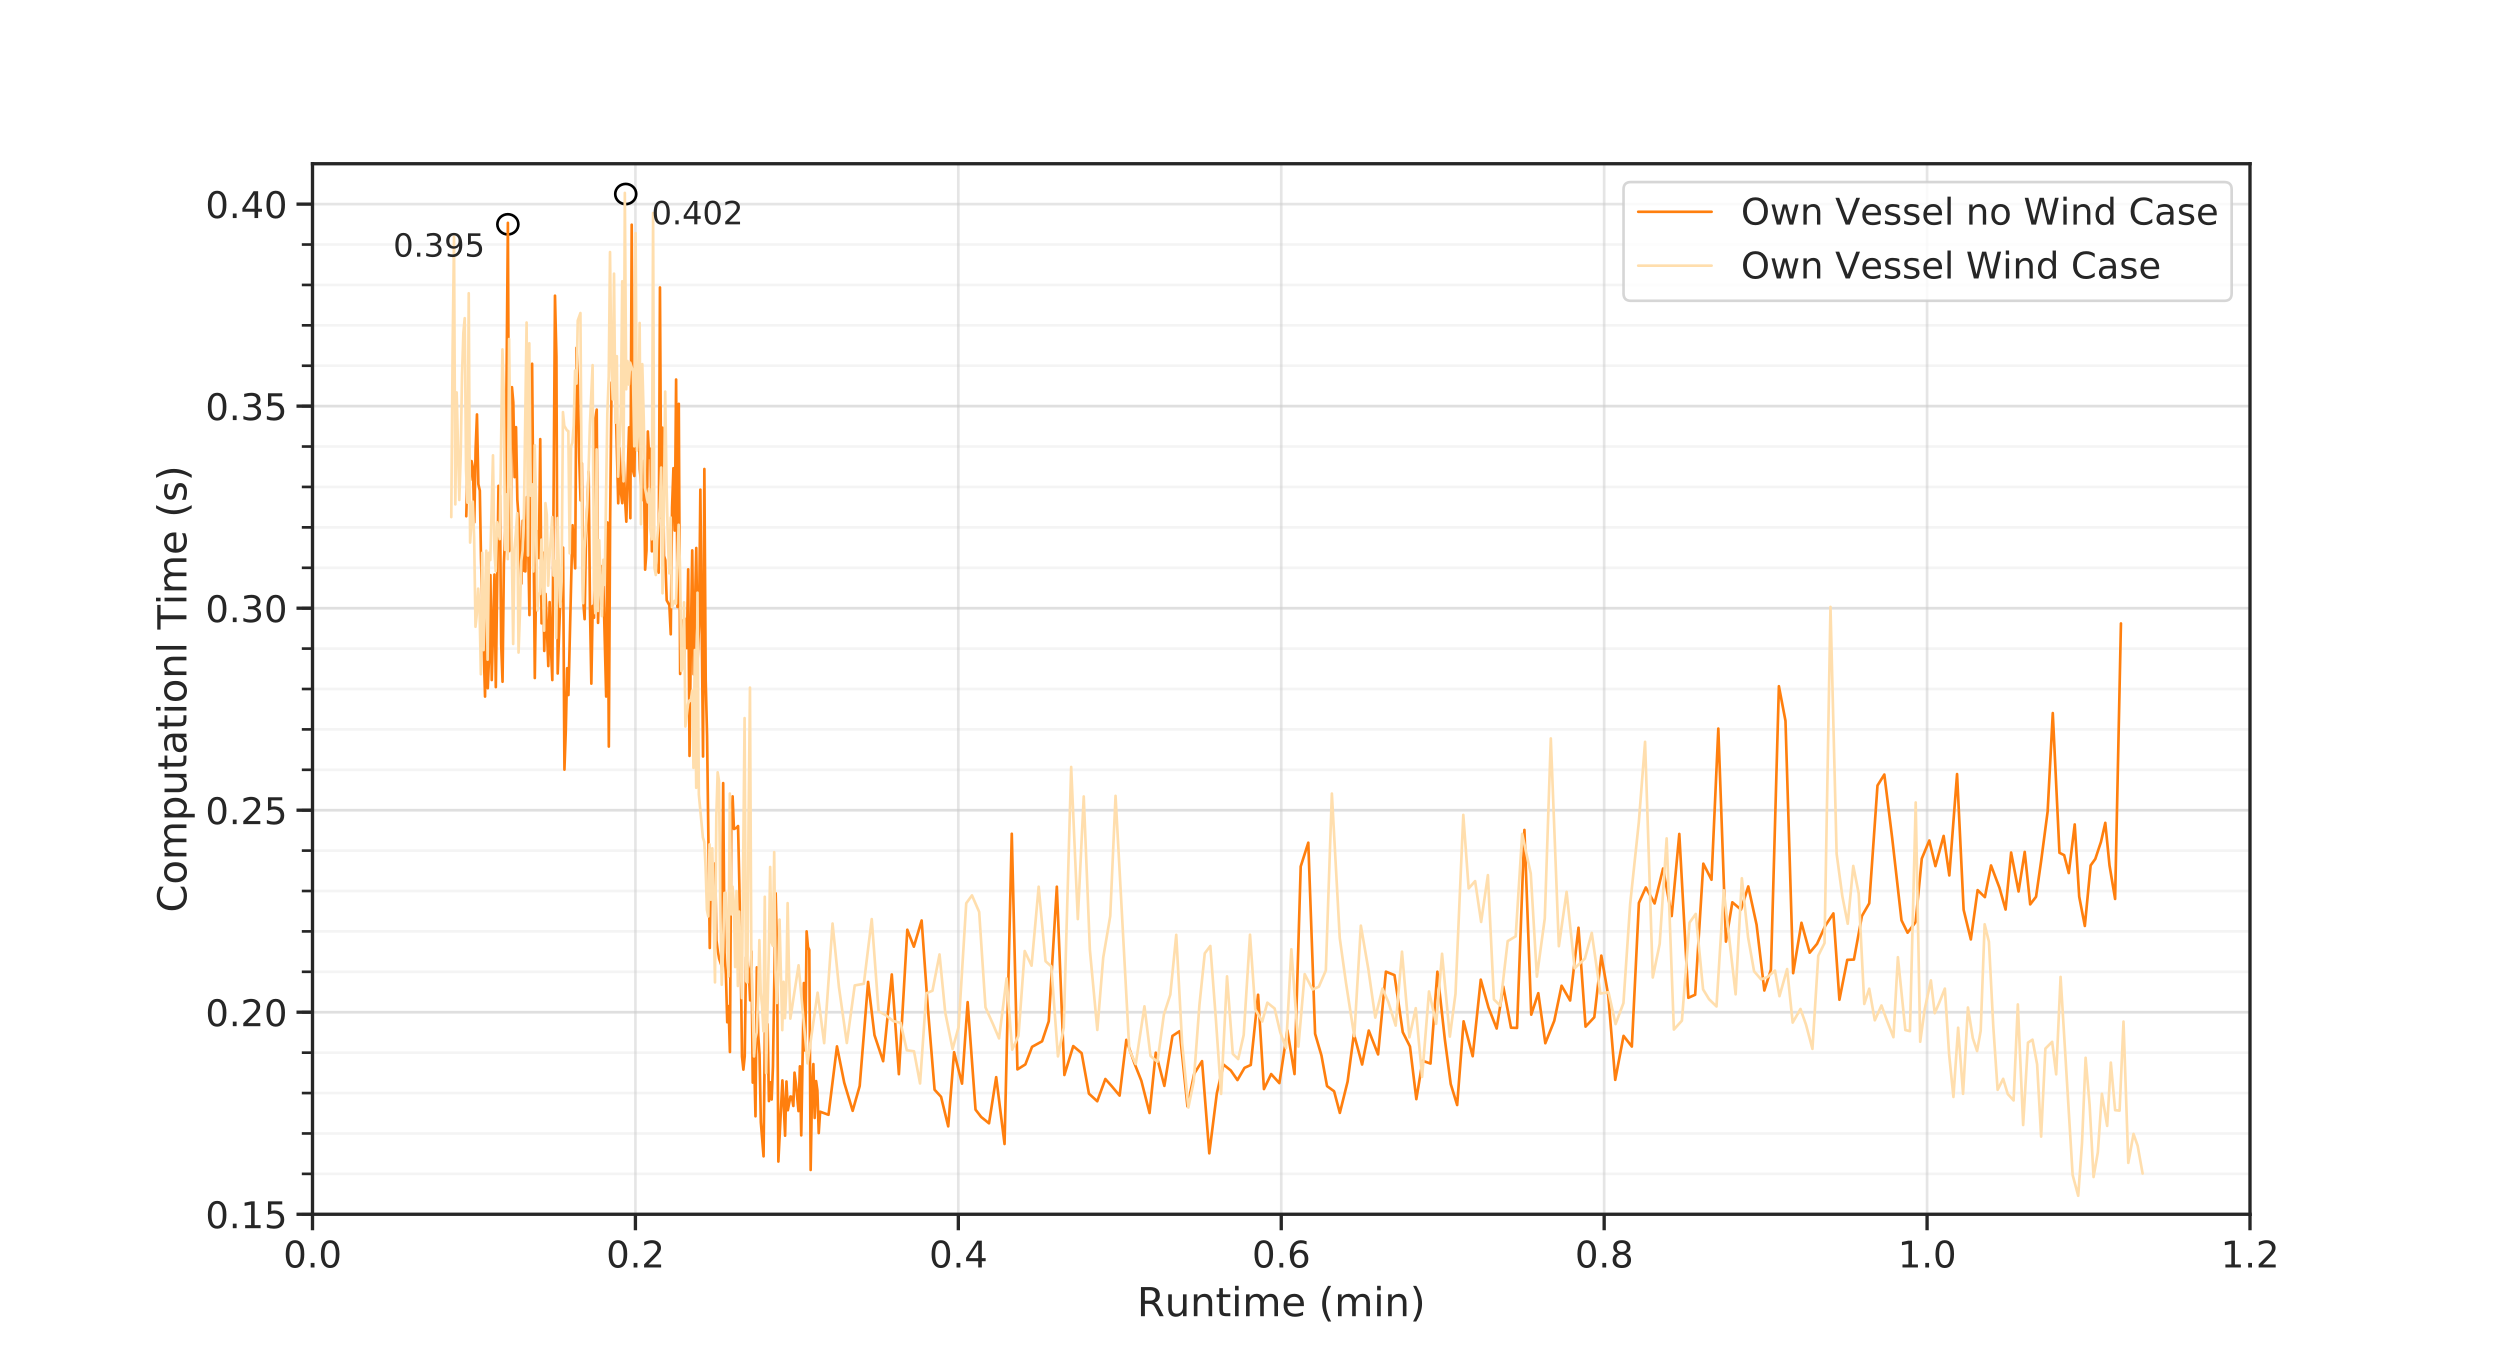 <?xml version="1.0" encoding="utf-8" standalone="no"?>
<!DOCTYPE svg PUBLIC "-//W3C//DTD SVG 1.1//EN"
  "http://www.w3.org/Graphics/SVG/1.1/DTD/svg11.dtd">
<!-- Created with matplotlib (http://matplotlib.org/) -->
<svg height="511.2pt" version="1.1" viewBox="0 0 936.72 511.2" width="936.72pt" xmlns="http://www.w3.org/2000/svg" xmlns:xlink="http://www.w3.org/1999/xlink">
 <defs>
  <style type="text/css">
*{stroke-linecap:butt;stroke-linejoin:round;}
  </style>
 </defs>
 <g id="figure_1">
  <g id="patch_1">
   <path d="M 0 511.2 
L 936.72 511.2 
L 936.72 0 
L 0 0 
z
" style="fill:#ffffff;"/>
  </g>
  <g id="axes_1">
   <g id="patch_2">
    <path d="M 117.09 454.968 
L 843.048 454.968 
L 843.048 61.344 
L 117.09 61.344 
z
" style="fill:#ffffff;"/>
   </g>
   <g id="matplotlib.axis_1">
    <g id="xtick_1">
     <g id="line2d_1">
      <path clip-path="url(#pc35fcf5877)" d="M 117.09 454.968 
L 117.09 61.344 
" style="fill:none;stroke:#cccccc;stroke-linecap:round;stroke-opacity:0.5;"/>
     </g>
     <g id="line2d_2">
      <defs>
       <path d="M 0 0 
L 0 6 
" id="md49d395688" style="stroke:#262626;stroke-width:1.25;"/>
      </defs>
      <g>
       <use style="fill:#262626;stroke:#262626;stroke-width:1.25;" x="117.09" xlink:href="#md49d395688" y="454.968"/>
      </g>
     </g>
     <g id="text_1">
      <!-- 0.0 -->
      <defs>
       <path d="M 31.781 66.406 
Q 24.172 66.406 20.328 58.906 
Q 16.5 51.422 16.5 36.375 
Q 16.5 21.391 20.328 13.891 
Q 24.172 6.391 31.781 6.391 
Q 39.453 6.391 43.281 13.891 
Q 47.125 21.391 47.125 36.375 
Q 47.125 51.422 43.281 58.906 
Q 39.453 66.406 31.781 66.406 
z
M 31.781 74.219 
Q 44.047 74.219 50.516 64.516 
Q 56.984 54.828 56.984 36.375 
Q 56.984 17.969 50.516 8.266 
Q 44.047 -1.422 31.781 -1.422 
Q 19.531 -1.422 13.062 8.266 
Q 6.594 17.969 6.594 36.375 
Q 6.594 54.828 13.062 64.516 
Q 19.531 74.219 31.781 74.219 
z
" id="DejaVuSans-30"/>
       <path d="M 10.688 12.406 
L 21 12.406 
L 21 0 
L 10.688 0 
z
" id="DejaVuSans-2e"/>
      </defs>
      <g style="fill:#262626;" transform="translate(106.157 474.916)scale(0.138 -0.138)">
       <use xlink:href="#DejaVuSans-30"/>
       <use x="63.623" xlink:href="#DejaVuSans-2e"/>
       <use x="95.41" xlink:href="#DejaVuSans-30"/>
      </g>
     </g>
    </g>
    <g id="xtick_2">
     <g id="line2d_3">
      <path clip-path="url(#pc35fcf5877)" d="M 238.083 454.968 
L 238.083 61.344 
" style="fill:none;stroke:#cccccc;stroke-linecap:round;stroke-opacity:0.5;"/>
     </g>
     <g id="line2d_4">
      <g>
       <use style="fill:#262626;stroke:#262626;stroke-width:1.25;" x="238.083" xlink:href="#md49d395688" y="454.968"/>
      </g>
     </g>
     <g id="text_2">
      <!-- 0.2 -->
      <defs>
       <path d="M 19.188 8.297 
L 53.609 8.297 
L 53.609 0 
L 7.328 0 
L 7.328 8.297 
Q 12.938 14.109 22.625 23.891 
Q 32.328 33.688 34.812 36.531 
Q 39.547 41.844 41.422 45.531 
Q 43.312 49.219 43.312 52.781 
Q 43.312 58.594 39.234 62.25 
Q 35.156 65.922 28.609 65.922 
Q 23.969 65.922 18.812 64.312 
Q 13.672 62.703 7.812 59.422 
L 7.812 69.391 
Q 13.766 71.781 18.938 73 
Q 24.125 74.219 28.422 74.219 
Q 39.75 74.219 46.484 68.547 
Q 53.219 62.891 53.219 53.422 
Q 53.219 48.922 51.531 44.891 
Q 49.859 40.875 45.406 35.406 
Q 44.188 33.984 37.641 27.219 
Q 31.109 20.453 19.188 8.297 
z
" id="DejaVuSans-32"/>
      </defs>
      <g style="fill:#262626;" transform="translate(227.15 474.916)scale(0.138 -0.138)">
       <use xlink:href="#DejaVuSans-30"/>
       <use x="63.623" xlink:href="#DejaVuSans-2e"/>
       <use x="95.41" xlink:href="#DejaVuSans-32"/>
      </g>
     </g>
    </g>
    <g id="xtick_3">
     <g id="line2d_5">
      <path clip-path="url(#pc35fcf5877)" d="M 359.076 454.968 
L 359.076 61.344 
" style="fill:none;stroke:#cccccc;stroke-linecap:round;stroke-opacity:0.5;"/>
     </g>
     <g id="line2d_6">
      <g>
       <use style="fill:#262626;stroke:#262626;stroke-width:1.25;" x="359.076" xlink:href="#md49d395688" y="454.968"/>
      </g>
     </g>
     <g id="text_3">
      <!-- 0.4 -->
      <defs>
       <path d="M 37.797 64.312 
L 12.891 25.391 
L 37.797 25.391 
z
M 35.203 72.906 
L 47.609 72.906 
L 47.609 25.391 
L 58.016 25.391 
L 58.016 17.188 
L 47.609 17.188 
L 47.609 0 
L 37.797 0 
L 37.797 17.188 
L 4.891 17.188 
L 4.891 26.703 
z
" id="DejaVuSans-34"/>
      </defs>
      <g style="fill:#262626;" transform="translate(348.143 474.916)scale(0.138 -0.138)">
       <use xlink:href="#DejaVuSans-30"/>
       <use x="63.623" xlink:href="#DejaVuSans-2e"/>
       <use x="95.41" xlink:href="#DejaVuSans-34"/>
      </g>
     </g>
    </g>
    <g id="xtick_4">
     <g id="line2d_7">
      <path clip-path="url(#pc35fcf5877)" d="M 480.069 454.968 
L 480.069 61.344 
" style="fill:none;stroke:#cccccc;stroke-linecap:round;stroke-opacity:0.5;"/>
     </g>
     <g id="line2d_8">
      <g>
       <use style="fill:#262626;stroke:#262626;stroke-width:1.25;" x="480.069" xlink:href="#md49d395688" y="454.968"/>
      </g>
     </g>
     <g id="text_4">
      <!-- 0.6 -->
      <defs>
       <path d="M 33.016 40.375 
Q 26.375 40.375 22.484 35.828 
Q 18.609 31.297 18.609 23.391 
Q 18.609 15.531 22.484 10.953 
Q 26.375 6.391 33.016 6.391 
Q 39.656 6.391 43.531 10.953 
Q 47.406 15.531 47.406 23.391 
Q 47.406 31.297 43.531 35.828 
Q 39.656 40.375 33.016 40.375 
z
M 52.594 71.297 
L 52.594 62.312 
Q 48.875 64.062 45.094 64.984 
Q 41.312 65.922 37.594 65.922 
Q 27.828 65.922 22.672 59.328 
Q 17.531 52.734 16.797 39.406 
Q 19.672 43.656 24.016 45.922 
Q 28.375 48.188 33.594 48.188 
Q 44.578 48.188 50.953 41.516 
Q 57.328 34.859 57.328 23.391 
Q 57.328 12.156 50.688 5.359 
Q 44.047 -1.422 33.016 -1.422 
Q 20.359 -1.422 13.672 8.266 
Q 6.984 17.969 6.984 36.375 
Q 6.984 53.656 15.188 63.938 
Q 23.391 74.219 37.203 74.219 
Q 40.922 74.219 44.703 73.484 
Q 48.484 72.75 52.594 71.297 
z
" id="DejaVuSans-36"/>
      </defs>
      <g style="fill:#262626;" transform="translate(469.136 474.916)scale(0.138 -0.138)">
       <use xlink:href="#DejaVuSans-30"/>
       <use x="63.623" xlink:href="#DejaVuSans-2e"/>
       <use x="95.41" xlink:href="#DejaVuSans-36"/>
      </g>
     </g>
    </g>
    <g id="xtick_5">
     <g id="line2d_9">
      <path clip-path="url(#pc35fcf5877)" d="M 601.062 454.968 
L 601.062 61.344 
" style="fill:none;stroke:#cccccc;stroke-linecap:round;stroke-opacity:0.5;"/>
     </g>
     <g id="line2d_10">
      <g>
       <use style="fill:#262626;stroke:#262626;stroke-width:1.25;" x="601.062" xlink:href="#md49d395688" y="454.968"/>
      </g>
     </g>
     <g id="text_5">
      <!-- 0.8 -->
      <defs>
       <path d="M 31.781 34.625 
Q 24.75 34.625 20.719 30.859 
Q 16.703 27.094 16.703 20.516 
Q 16.703 13.922 20.719 10.156 
Q 24.75 6.391 31.781 6.391 
Q 38.812 6.391 42.859 10.172 
Q 46.922 13.969 46.922 20.516 
Q 46.922 27.094 42.891 30.859 
Q 38.875 34.625 31.781 34.625 
z
M 21.922 38.812 
Q 15.578 40.375 12.031 44.719 
Q 8.5 49.078 8.5 55.328 
Q 8.5 64.062 14.719 69.141 
Q 20.953 74.219 31.781 74.219 
Q 42.672 74.219 48.875 69.141 
Q 55.078 64.062 55.078 55.328 
Q 55.078 49.078 51.531 44.719 
Q 48 40.375 41.703 38.812 
Q 48.828 37.156 52.797 32.312 
Q 56.781 27.484 56.781 20.516 
Q 56.781 9.906 50.312 4.234 
Q 43.844 -1.422 31.781 -1.422 
Q 19.734 -1.422 13.25 4.234 
Q 6.781 9.906 6.781 20.516 
Q 6.781 27.484 10.781 32.312 
Q 14.797 37.156 21.922 38.812 
z
M 18.312 54.391 
Q 18.312 48.734 21.844 45.562 
Q 25.391 42.391 31.781 42.391 
Q 38.141 42.391 41.719 45.562 
Q 45.312 48.734 45.312 54.391 
Q 45.312 60.062 41.719 63.234 
Q 38.141 66.406 31.781 66.406 
Q 25.391 66.406 21.844 63.234 
Q 18.312 60.062 18.312 54.391 
z
" id="DejaVuSans-38"/>
      </defs>
      <g style="fill:#262626;" transform="translate(590.129 474.916)scale(0.138 -0.138)">
       <use xlink:href="#DejaVuSans-30"/>
       <use x="63.623" xlink:href="#DejaVuSans-2e"/>
       <use x="95.41" xlink:href="#DejaVuSans-38"/>
      </g>
     </g>
    </g>
    <g id="xtick_6">
     <g id="line2d_11">
      <path clip-path="url(#pc35fcf5877)" d="M 722.055 454.968 
L 722.055 61.344 
" style="fill:none;stroke:#cccccc;stroke-linecap:round;stroke-opacity:0.5;"/>
     </g>
     <g id="line2d_12">
      <g>
       <use style="fill:#262626;stroke:#262626;stroke-width:1.25;" x="722.055" xlink:href="#md49d395688" y="454.968"/>
      </g>
     </g>
     <g id="text_6">
      <!-- 1.0 -->
      <defs>
       <path d="M 12.406 8.297 
L 28.516 8.297 
L 28.516 63.922 
L 10.984 60.406 
L 10.984 69.391 
L 28.422 72.906 
L 38.281 72.906 
L 38.281 8.297 
L 54.391 8.297 
L 54.391 0 
L 12.406 0 
z
" id="DejaVuSans-31"/>
      </defs>
      <g style="fill:#262626;" transform="translate(711.122 474.916)scale(0.138 -0.138)">
       <use xlink:href="#DejaVuSans-31"/>
       <use x="63.623" xlink:href="#DejaVuSans-2e"/>
       <use x="95.41" xlink:href="#DejaVuSans-30"/>
      </g>
     </g>
    </g>
    <g id="xtick_7">
     <g id="line2d_13">
      <path clip-path="url(#pc35fcf5877)" d="M 843.048 454.968 
L 843.048 61.344 
" style="fill:none;stroke:#cccccc;stroke-linecap:round;stroke-opacity:0.5;"/>
     </g>
     <g id="line2d_14">
      <g>
       <use style="fill:#262626;stroke:#262626;stroke-width:1.25;" x="843.048" xlink:href="#md49d395688" y="454.968"/>
      </g>
     </g>
     <g id="text_7">
      <!-- 1.2 -->
      <g style="fill:#262626;" transform="translate(832.115 474.916)scale(0.138 -0.138)">
       <use xlink:href="#DejaVuSans-31"/>
       <use x="63.623" xlink:href="#DejaVuSans-2e"/>
       <use x="95.41" xlink:href="#DejaVuSans-32"/>
      </g>
     </g>
    </g>
    <g id="text_8">
     <!-- Runtime (min) -->
     <defs>
      <path d="M 44.391 34.188 
Q 47.562 33.109 50.562 29.594 
Q 53.562 26.078 56.594 19.922 
L 66.609 0 
L 56 0 
L 46.688 18.703 
Q 43.062 26.031 39.672 28.422 
Q 36.281 30.812 30.422 30.812 
L 19.672 30.812 
L 19.672 0 
L 9.812 0 
L 9.812 72.906 
L 32.078 72.906 
Q 44.578 72.906 50.734 67.672 
Q 56.891 62.453 56.891 51.906 
Q 56.891 45.016 53.688 40.469 
Q 50.484 35.938 44.391 34.188 
z
M 19.672 64.797 
L 19.672 38.922 
L 32.078 38.922 
Q 39.203 38.922 42.844 42.219 
Q 46.484 45.516 46.484 51.906 
Q 46.484 58.297 42.844 61.547 
Q 39.203 64.797 32.078 64.797 
z
" id="DejaVuSans-52"/>
      <path d="M 8.5 21.578 
L 8.5 54.688 
L 17.484 54.688 
L 17.484 21.922 
Q 17.484 14.156 20.5 10.266 
Q 23.531 6.391 29.594 6.391 
Q 36.859 6.391 41.078 11.031 
Q 45.312 15.672 45.312 23.688 
L 45.312 54.688 
L 54.297 54.688 
L 54.297 0 
L 45.312 0 
L 45.312 8.406 
Q 42.047 3.422 37.719 1 
Q 33.406 -1.422 27.688 -1.422 
Q 18.266 -1.422 13.375 4.438 
Q 8.5 10.297 8.5 21.578 
z
M 31.109 56 
z
" id="DejaVuSans-75"/>
      <path d="M 54.891 33.016 
L 54.891 0 
L 45.906 0 
L 45.906 32.719 
Q 45.906 40.484 42.875 44.328 
Q 39.844 48.188 33.797 48.188 
Q 26.516 48.188 22.312 43.547 
Q 18.109 38.922 18.109 30.906 
L 18.109 0 
L 9.078 0 
L 9.078 54.688 
L 18.109 54.688 
L 18.109 46.188 
Q 21.344 51.125 25.703 53.562 
Q 30.078 56 35.797 56 
Q 45.219 56 50.047 50.172 
Q 54.891 44.344 54.891 33.016 
z
" id="DejaVuSans-6e"/>
      <path d="M 18.312 70.219 
L 18.312 54.688 
L 36.812 54.688 
L 36.812 47.703 
L 18.312 47.703 
L 18.312 18.016 
Q 18.312 11.328 20.141 9.422 
Q 21.969 7.516 27.594 7.516 
L 36.812 7.516 
L 36.812 0 
L 27.594 0 
Q 17.188 0 13.234 3.875 
Q 9.281 7.766 9.281 18.016 
L 9.281 47.703 
L 2.688 47.703 
L 2.688 54.688 
L 9.281 54.688 
L 9.281 70.219 
z
" id="DejaVuSans-74"/>
      <path d="M 9.422 54.688 
L 18.406 54.688 
L 18.406 0 
L 9.422 0 
z
M 9.422 75.984 
L 18.406 75.984 
L 18.406 64.594 
L 9.422 64.594 
z
" id="DejaVuSans-69"/>
      <path d="M 52 44.188 
Q 55.375 50.25 60.062 53.125 
Q 64.75 56 71.094 56 
Q 79.641 56 84.281 50.016 
Q 88.922 44.047 88.922 33.016 
L 88.922 0 
L 79.891 0 
L 79.891 32.719 
Q 79.891 40.578 77.094 44.375 
Q 74.312 48.188 68.609 48.188 
Q 61.625 48.188 57.562 43.547 
Q 53.516 38.922 53.516 30.906 
L 53.516 0 
L 44.484 0 
L 44.484 32.719 
Q 44.484 40.625 41.703 44.406 
Q 38.922 48.188 33.109 48.188 
Q 26.219 48.188 22.156 43.531 
Q 18.109 38.875 18.109 30.906 
L 18.109 0 
L 9.078 0 
L 9.078 54.688 
L 18.109 54.688 
L 18.109 46.188 
Q 21.188 51.219 25.484 53.609 
Q 29.781 56 35.688 56 
Q 41.656 56 45.828 52.969 
Q 50 49.953 52 44.188 
z
" id="DejaVuSans-6d"/>
      <path d="M 56.203 29.594 
L 56.203 25.203 
L 14.891 25.203 
Q 15.484 15.922 20.484 11.062 
Q 25.484 6.203 34.422 6.203 
Q 39.594 6.203 44.453 7.469 
Q 49.312 8.734 54.109 11.281 
L 54.109 2.781 
Q 49.266 0.734 44.188 -0.344 
Q 39.109 -1.422 33.891 -1.422 
Q 20.797 -1.422 13.156 6.188 
Q 5.516 13.812 5.516 26.812 
Q 5.516 40.234 12.766 48.109 
Q 20.016 56 32.328 56 
Q 43.359 56 49.781 48.891 
Q 56.203 41.797 56.203 29.594 
z
M 47.219 32.234 
Q 47.125 39.594 43.094 43.984 
Q 39.062 48.391 32.422 48.391 
Q 24.906 48.391 20.391 44.141 
Q 15.875 39.891 15.188 32.172 
z
" id="DejaVuSans-65"/>
      <path id="DejaVuSans-20"/>
      <path d="M 31 75.875 
Q 24.469 64.656 21.281 53.656 
Q 18.109 42.672 18.109 31.391 
Q 18.109 20.125 21.312 9.062 
Q 24.516 -2 31 -13.188 
L 23.188 -13.188 
Q 15.875 -1.703 12.234 9.375 
Q 8.594 20.453 8.594 31.391 
Q 8.594 42.281 12.203 53.312 
Q 15.828 64.359 23.188 75.875 
z
" id="DejaVuSans-28"/>
      <path d="M 8.016 75.875 
L 15.828 75.875 
Q 23.141 64.359 26.781 53.312 
Q 30.422 42.281 30.422 31.391 
Q 30.422 20.453 26.781 9.375 
Q 23.141 -1.703 15.828 -13.188 
L 8.016 -13.188 
Q 14.5 -2 17.703 9.062 
Q 20.906 20.125 20.906 31.391 
Q 20.906 42.672 17.703 53.656 
Q 14.5 64.656 8.016 75.875 
z
" id="DejaVuSans-29"/>
     </defs>
     <g style="fill:#262626;" transform="translate(426.034 493.173)scale(0.15 -0.15)">
      <use xlink:href="#DejaVuSans-52"/>
      <use x="69.42" xlink:href="#DejaVuSans-75"/>
      <use x="132.799" xlink:href="#DejaVuSans-6e"/>
      <use x="196.178" xlink:href="#DejaVuSans-74"/>
      <use x="235.387" xlink:href="#DejaVuSans-69"/>
      <use x="263.17" xlink:href="#DejaVuSans-6d"/>
      <use x="360.582" xlink:href="#DejaVuSans-65"/>
      <use x="422.105" xlink:href="#DejaVuSans-20"/>
      <use x="453.893" xlink:href="#DejaVuSans-28"/>
      <use x="492.906" xlink:href="#DejaVuSans-6d"/>
      <use x="590.318" xlink:href="#DejaVuSans-69"/>
      <use x="618.102" xlink:href="#DejaVuSans-6e"/>
      <use x="681.48" xlink:href="#DejaVuSans-29"/>
     </g>
    </g>
   </g>
   <g id="matplotlib.axis_2">
    <g id="ytick_1">
     <g id="line2d_15">
      <path clip-path="url(#pc35fcf5877)" d="M 117.09 454.968 
L 843.048 454.968 
" style="fill:none;stroke:#cccccc;stroke-linecap:round;stroke-opacity:0.5;"/>
     </g>
     <g id="line2d_16">
      <defs>
       <path d="M 0 0 
L -6 0 
" id="md147f092c1" style="stroke:#262626;stroke-width:1.25;"/>
      </defs>
      <g>
       <use style="fill:#262626;stroke:#262626;stroke-width:1.25;" x="117.09" xlink:href="#md147f092c1" y="454.968"/>
      </g>
     </g>
     <g id="text_9">
      <!-- 0.15 -->
      <defs>
       <path d="M 10.797 72.906 
L 49.516 72.906 
L 49.516 64.594 
L 19.828 64.594 
L 19.828 46.734 
Q 21.969 47.469 24.109 47.828 
Q 26.266 48.188 28.422 48.188 
Q 40.625 48.188 47.75 41.5 
Q 54.891 34.812 54.891 23.391 
Q 54.891 11.625 47.562 5.094 
Q 40.234 -1.422 26.906 -1.422 
Q 22.312 -1.422 17.547 -0.641 
Q 12.797 0.141 7.719 1.703 
L 7.719 11.625 
Q 12.109 9.234 16.797 8.062 
Q 21.484 6.891 26.703 6.891 
Q 35.156 6.891 40.078 11.328 
Q 45.016 15.766 45.016 23.391 
Q 45.016 31 40.078 35.438 
Q 35.156 39.891 26.703 39.891 
Q 22.75 39.891 18.812 39.016 
Q 14.891 38.141 10.797 36.281 
z
" id="DejaVuSans-35"/>
      </defs>
      <g style="fill:#262626;" transform="translate(76.975 460.192)scale(0.138 -0.138)">
       <use xlink:href="#DejaVuSans-30"/>
       <use x="63.623" xlink:href="#DejaVuSans-2e"/>
       <use x="95.41" xlink:href="#DejaVuSans-31"/>
       <use x="159.033" xlink:href="#DejaVuSans-35"/>
      </g>
     </g>
    </g>
    <g id="ytick_2">
     <g id="line2d_17">
      <path clip-path="url(#pc35fcf5877)" d="M 117.09 379.271 
L 843.048 379.271 
" style="fill:none;stroke:#cccccc;stroke-linecap:round;stroke-opacity:0.5;"/>
     </g>
     <g id="line2d_18">
      <g>
       <use style="fill:#262626;stroke:#262626;stroke-width:1.25;" x="117.09" xlink:href="#md147f092c1" y="379.271"/>
      </g>
     </g>
     <g id="text_10">
      <!-- 0.20 -->
      <g style="fill:#262626;" transform="translate(76.975 384.495)scale(0.138 -0.138)">
       <use xlink:href="#DejaVuSans-30"/>
       <use x="63.623" xlink:href="#DejaVuSans-2e"/>
       <use x="95.41" xlink:href="#DejaVuSans-32"/>
       <use x="159.033" xlink:href="#DejaVuSans-30"/>
      </g>
     </g>
    </g>
    <g id="ytick_3">
     <g id="line2d_19">
      <path clip-path="url(#pc35fcf5877)" d="M 117.09 303.574 
L 843.048 303.574 
" style="fill:none;stroke:#cccccc;stroke-linecap:round;stroke-opacity:0.5;"/>
     </g>
     <g id="line2d_20">
      <g>
       <use style="fill:#262626;stroke:#262626;stroke-width:1.25;" x="117.09" xlink:href="#md147f092c1" y="303.574"/>
      </g>
     </g>
     <g id="text_11">
      <!-- 0.25 -->
      <g style="fill:#262626;" transform="translate(76.975 308.798)scale(0.138 -0.138)">
       <use xlink:href="#DejaVuSans-30"/>
       <use x="63.623" xlink:href="#DejaVuSans-2e"/>
       <use x="95.41" xlink:href="#DejaVuSans-32"/>
       <use x="159.033" xlink:href="#DejaVuSans-35"/>
      </g>
     </g>
    </g>
    <g id="ytick_4">
     <g id="line2d_21">
      <path clip-path="url(#pc35fcf5877)" d="M 117.09 227.877 
L 843.048 227.877 
" style="fill:none;stroke:#cccccc;stroke-linecap:round;stroke-opacity:0.5;"/>
     </g>
     <g id="line2d_22">
      <g>
       <use style="fill:#262626;stroke:#262626;stroke-width:1.25;" x="117.09" xlink:href="#md147f092c1" y="227.877"/>
      </g>
     </g>
     <g id="text_12">
      <!-- 0.30 -->
      <defs>
       <path d="M 40.578 39.312 
Q 47.656 37.797 51.625 33 
Q 55.609 28.219 55.609 21.188 
Q 55.609 10.406 48.188 4.484 
Q 40.766 -1.422 27.094 -1.422 
Q 22.516 -1.422 17.656 -0.516 
Q 12.797 0.391 7.625 2.203 
L 7.625 11.719 
Q 11.719 9.328 16.594 8.109 
Q 21.484 6.891 26.812 6.891 
Q 36.078 6.891 40.938 10.547 
Q 45.797 14.203 45.797 21.188 
Q 45.797 27.641 41.281 31.266 
Q 36.766 34.906 28.719 34.906 
L 20.219 34.906 
L 20.219 43.016 
L 29.109 43.016 
Q 36.375 43.016 40.234 45.922 
Q 44.094 48.828 44.094 54.297 
Q 44.094 59.906 40.109 62.906 
Q 36.141 65.922 28.719 65.922 
Q 24.656 65.922 20.016 65.031 
Q 15.375 64.156 9.812 62.312 
L 9.812 71.094 
Q 15.438 72.656 20.344 73.438 
Q 25.25 74.219 29.594 74.219 
Q 40.828 74.219 47.359 69.109 
Q 53.906 64.016 53.906 55.328 
Q 53.906 49.266 50.438 45.094 
Q 46.969 40.922 40.578 39.312 
z
" id="DejaVuSans-33"/>
      </defs>
      <g style="fill:#262626;" transform="translate(76.975 233.101)scale(0.138 -0.138)">
       <use xlink:href="#DejaVuSans-30"/>
       <use x="63.623" xlink:href="#DejaVuSans-2e"/>
       <use x="95.41" xlink:href="#DejaVuSans-33"/>
       <use x="159.033" xlink:href="#DejaVuSans-30"/>
      </g>
     </g>
    </g>
    <g id="ytick_5">
     <g id="line2d_23">
      <path clip-path="url(#pc35fcf5877)" d="M 117.09 152.18 
L 843.048 152.18 
" style="fill:none;stroke:#cccccc;stroke-linecap:round;stroke-opacity:0.5;"/>
     </g>
     <g id="line2d_24">
      <g>
       <use style="fill:#262626;stroke:#262626;stroke-width:1.25;" x="117.09" xlink:href="#md147f092c1" y="152.18"/>
      </g>
     </g>
     <g id="text_13">
      <!-- 0.35 -->
      <g style="fill:#262626;" transform="translate(76.975 157.404)scale(0.138 -0.138)">
       <use xlink:href="#DejaVuSans-30"/>
       <use x="63.623" xlink:href="#DejaVuSans-2e"/>
       <use x="95.41" xlink:href="#DejaVuSans-33"/>
       <use x="159.033" xlink:href="#DejaVuSans-35"/>
      </g>
     </g>
    </g>
    <g id="ytick_6">
     <g id="line2d_25">
      <path clip-path="url(#pc35fcf5877)" d="M 117.09 76.483 
L 843.048 76.483 
" style="fill:none;stroke:#cccccc;stroke-linecap:round;stroke-opacity:0.5;"/>
     </g>
     <g id="line2d_26">
      <g>
       <use style="fill:#262626;stroke:#262626;stroke-width:1.25;" x="117.09" xlink:href="#md147f092c1" y="76.483"/>
      </g>
     </g>
     <g id="text_14">
      <!-- 0.40 -->
      <g style="fill:#262626;" transform="translate(76.975 81.707)scale(0.138 -0.138)">
       <use xlink:href="#DejaVuSans-30"/>
       <use x="63.623" xlink:href="#DejaVuSans-2e"/>
       <use x="95.41" xlink:href="#DejaVuSans-34"/>
       <use x="159.033" xlink:href="#DejaVuSans-30"/>
      </g>
     </g>
    </g>
    <g id="ytick_7">
     <g id="line2d_27">
      <path clip-path="url(#pc35fcf5877)" d="M 117.09 454.968 
L 843.048 454.968 
" style="fill:none;stroke:#cccccc;stroke-linecap:round;stroke-opacity:0.2;"/>
     </g>
     <g id="line2d_28">
      <defs>
       <path d="M 0 0 
L -4 0 
" id="m86b569925a" style="stroke:#262626;"/>
      </defs>
      <g>
       <use style="fill:#262626;stroke:#262626;" x="117.09" xlink:href="#m86b569925a" y="454.968"/>
      </g>
     </g>
    </g>
    <g id="ytick_8">
     <g id="line2d_29">
      <path clip-path="url(#pc35fcf5877)" d="M 117.09 439.829 
L 843.048 439.829 
" style="fill:none;stroke:#cccccc;stroke-linecap:round;stroke-opacity:0.2;"/>
     </g>
     <g id="line2d_30">
      <g>
       <use style="fill:#262626;stroke:#262626;" x="117.09" xlink:href="#m86b569925a" y="439.829"/>
      </g>
     </g>
    </g>
    <g id="ytick_9">
     <g id="line2d_31">
      <path clip-path="url(#pc35fcf5877)" d="M 117.09 424.689 
L 843.048 424.689 
" style="fill:none;stroke:#cccccc;stroke-linecap:round;stroke-opacity:0.2;"/>
     </g>
     <g id="line2d_32">
      <g>
       <use style="fill:#262626;stroke:#262626;" x="117.09" xlink:href="#m86b569925a" y="424.689"/>
      </g>
     </g>
    </g>
    <g id="ytick_10">
     <g id="line2d_33">
      <path clip-path="url(#pc35fcf5877)" d="M 117.09 409.55 
L 843.048 409.55 
" style="fill:none;stroke:#cccccc;stroke-linecap:round;stroke-opacity:0.2;"/>
     </g>
     <g id="line2d_34">
      <g>
       <use style="fill:#262626;stroke:#262626;" x="117.09" xlink:href="#m86b569925a" y="409.55"/>
      </g>
     </g>
    </g>
    <g id="ytick_11">
     <g id="line2d_35">
      <path clip-path="url(#pc35fcf5877)" d="M 117.09 394.41 
L 843.048 394.41 
" style="fill:none;stroke:#cccccc;stroke-linecap:round;stroke-opacity:0.2;"/>
     </g>
     <g id="line2d_36">
      <g>
       <use style="fill:#262626;stroke:#262626;" x="117.09" xlink:href="#m86b569925a" y="394.41"/>
      </g>
     </g>
    </g>
    <g id="ytick_12">
     <g id="line2d_37">
      <path clip-path="url(#pc35fcf5877)" d="M 117.09 379.271 
L 843.048 379.271 
" style="fill:none;stroke:#cccccc;stroke-linecap:round;stroke-opacity:0.2;"/>
     </g>
     <g id="line2d_38">
      <g>
       <use style="fill:#262626;stroke:#262626;" x="117.09" xlink:href="#m86b569925a" y="379.271"/>
      </g>
     </g>
    </g>
    <g id="ytick_13">
     <g id="line2d_39">
      <path clip-path="url(#pc35fcf5877)" d="M 117.09 364.132 
L 843.048 364.132 
" style="fill:none;stroke:#cccccc;stroke-linecap:round;stroke-opacity:0.2;"/>
     </g>
     <g id="line2d_40">
      <g>
       <use style="fill:#262626;stroke:#262626;" x="117.09" xlink:href="#m86b569925a" y="364.132"/>
      </g>
     </g>
    </g>
    <g id="ytick_14">
     <g id="line2d_41">
      <path clip-path="url(#pc35fcf5877)" d="M 117.09 348.992 
L 843.048 348.992 
" style="fill:none;stroke:#cccccc;stroke-linecap:round;stroke-opacity:0.2;"/>
     </g>
     <g id="line2d_42">
      <g>
       <use style="fill:#262626;stroke:#262626;" x="117.09" xlink:href="#m86b569925a" y="348.992"/>
      </g>
     </g>
    </g>
    <g id="ytick_15">
     <g id="line2d_43">
      <path clip-path="url(#pc35fcf5877)" d="M 117.09 333.853 
L 843.048 333.853 
" style="fill:none;stroke:#cccccc;stroke-linecap:round;stroke-opacity:0.2;"/>
     </g>
     <g id="line2d_44">
      <g>
       <use style="fill:#262626;stroke:#262626;" x="117.09" xlink:href="#m86b569925a" y="333.853"/>
      </g>
     </g>
    </g>
    <g id="ytick_16">
     <g id="line2d_45">
      <path clip-path="url(#pc35fcf5877)" d="M 117.09 318.714 
L 843.048 318.714 
" style="fill:none;stroke:#cccccc;stroke-linecap:round;stroke-opacity:0.2;"/>
     </g>
     <g id="line2d_46">
      <g>
       <use style="fill:#262626;stroke:#262626;" x="117.09" xlink:href="#m86b569925a" y="318.714"/>
      </g>
     </g>
    </g>
    <g id="ytick_17">
     <g id="line2d_47">
      <path clip-path="url(#pc35fcf5877)" d="M 117.09 303.574 
L 843.048 303.574 
" style="fill:none;stroke:#cccccc;stroke-linecap:round;stroke-opacity:0.2;"/>
     </g>
     <g id="line2d_48">
      <g>
       <use style="fill:#262626;stroke:#262626;" x="117.09" xlink:href="#m86b569925a" y="303.574"/>
      </g>
     </g>
    </g>
    <g id="ytick_18">
     <g id="line2d_49">
      <path clip-path="url(#pc35fcf5877)" d="M 117.09 288.435 
L 843.048 288.435 
" style="fill:none;stroke:#cccccc;stroke-linecap:round;stroke-opacity:0.2;"/>
     </g>
     <g id="line2d_50">
      <g>
       <use style="fill:#262626;stroke:#262626;" x="117.09" xlink:href="#m86b569925a" y="288.435"/>
      </g>
     </g>
    </g>
    <g id="ytick_19">
     <g id="line2d_51">
      <path clip-path="url(#pc35fcf5877)" d="M 117.09 273.295 
L 843.048 273.295 
" style="fill:none;stroke:#cccccc;stroke-linecap:round;stroke-opacity:0.2;"/>
     </g>
     <g id="line2d_52">
      <g>
       <use style="fill:#262626;stroke:#262626;" x="117.09" xlink:href="#m86b569925a" y="273.295"/>
      </g>
     </g>
    </g>
    <g id="ytick_20">
     <g id="line2d_53">
      <path clip-path="url(#pc35fcf5877)" d="M 117.09 258.156 
L 843.048 258.156 
" style="fill:none;stroke:#cccccc;stroke-linecap:round;stroke-opacity:0.2;"/>
     </g>
     <g id="line2d_54">
      <g>
       <use style="fill:#262626;stroke:#262626;" x="117.09" xlink:href="#m86b569925a" y="258.156"/>
      </g>
     </g>
    </g>
    <g id="ytick_21">
     <g id="line2d_55">
      <path clip-path="url(#pc35fcf5877)" d="M 117.09 243.017 
L 843.048 243.017 
" style="fill:none;stroke:#cccccc;stroke-linecap:round;stroke-opacity:0.2;"/>
     </g>
     <g id="line2d_56">
      <g>
       <use style="fill:#262626;stroke:#262626;" x="117.09" xlink:href="#m86b569925a" y="243.017"/>
      </g>
     </g>
    </g>
    <g id="ytick_22">
     <g id="line2d_57">
      <path clip-path="url(#pc35fcf5877)" d="M 117.09 227.877 
L 843.048 227.877 
" style="fill:none;stroke:#cccccc;stroke-linecap:round;stroke-opacity:0.2;"/>
     </g>
     <g id="line2d_58">
      <g>
       <use style="fill:#262626;stroke:#262626;" x="117.09" xlink:href="#m86b569925a" y="227.877"/>
      </g>
     </g>
    </g>
    <g id="ytick_23">
     <g id="line2d_59">
      <path clip-path="url(#pc35fcf5877)" d="M 117.09 212.738 
L 843.048 212.738 
" style="fill:none;stroke:#cccccc;stroke-linecap:round;stroke-opacity:0.2;"/>
     </g>
     <g id="line2d_60">
      <g>
       <use style="fill:#262626;stroke:#262626;" x="117.09" xlink:href="#m86b569925a" y="212.738"/>
      </g>
     </g>
    </g>
    <g id="ytick_24">
     <g id="line2d_61">
      <path clip-path="url(#pc35fcf5877)" d="M 117.09 197.598 
L 843.048 197.598 
" style="fill:none;stroke:#cccccc;stroke-linecap:round;stroke-opacity:0.2;"/>
     </g>
     <g id="line2d_62">
      <g>
       <use style="fill:#262626;stroke:#262626;" x="117.09" xlink:href="#m86b569925a" y="197.598"/>
      </g>
     </g>
    </g>
    <g id="ytick_25">
     <g id="line2d_63">
      <path clip-path="url(#pc35fcf5877)" d="M 117.09 182.459 
L 843.048 182.459 
" style="fill:none;stroke:#cccccc;stroke-linecap:round;stroke-opacity:0.2;"/>
     </g>
     <g id="line2d_64">
      <g>
       <use style="fill:#262626;stroke:#262626;" x="117.09" xlink:href="#m86b569925a" y="182.459"/>
      </g>
     </g>
    </g>
    <g id="ytick_26">
     <g id="line2d_65">
      <path clip-path="url(#pc35fcf5877)" d="M 117.09 167.32 
L 843.048 167.32 
" style="fill:none;stroke:#cccccc;stroke-linecap:round;stroke-opacity:0.2;"/>
     </g>
     <g id="line2d_66">
      <g>
       <use style="fill:#262626;stroke:#262626;" x="117.09" xlink:href="#m86b569925a" y="167.32"/>
      </g>
     </g>
    </g>
    <g id="ytick_27">
     <g id="line2d_67">
      <path clip-path="url(#pc35fcf5877)" d="M 117.09 152.18 
L 843.048 152.18 
" style="fill:none;stroke:#cccccc;stroke-linecap:round;stroke-opacity:0.2;"/>
     </g>
     <g id="line2d_68">
      <g>
       <use style="fill:#262626;stroke:#262626;" x="117.09" xlink:href="#m86b569925a" y="152.18"/>
      </g>
     </g>
    </g>
    <g id="ytick_28">
     <g id="line2d_69">
      <path clip-path="url(#pc35fcf5877)" d="M 117.09 137.041 
L 843.048 137.041 
" style="fill:none;stroke:#cccccc;stroke-linecap:round;stroke-opacity:0.2;"/>
     </g>
     <g id="line2d_70">
      <g>
       <use style="fill:#262626;stroke:#262626;" x="117.09" xlink:href="#m86b569925a" y="137.041"/>
      </g>
     </g>
    </g>
    <g id="ytick_29">
     <g id="line2d_71">
      <path clip-path="url(#pc35fcf5877)" d="M 117.09 121.902 
L 843.048 121.902 
" style="fill:none;stroke:#cccccc;stroke-linecap:round;stroke-opacity:0.2;"/>
     </g>
     <g id="line2d_72">
      <g>
       <use style="fill:#262626;stroke:#262626;" x="117.09" xlink:href="#m86b569925a" y="121.902"/>
      </g>
     </g>
    </g>
    <g id="ytick_30">
     <g id="line2d_73">
      <path clip-path="url(#pc35fcf5877)" d="M 117.09 106.762 
L 843.048 106.762 
" style="fill:none;stroke:#cccccc;stroke-linecap:round;stroke-opacity:0.2;"/>
     </g>
     <g id="line2d_74">
      <g>
       <use style="fill:#262626;stroke:#262626;" x="117.09" xlink:href="#m86b569925a" y="106.762"/>
      </g>
     </g>
    </g>
    <g id="ytick_31">
     <g id="line2d_75">
      <path clip-path="url(#pc35fcf5877)" d="M 117.09 91.623 
L 843.048 91.623 
" style="fill:none;stroke:#cccccc;stroke-linecap:round;stroke-opacity:0.2;"/>
     </g>
     <g id="line2d_76">
      <g>
       <use style="fill:#262626;stroke:#262626;" x="117.09" xlink:href="#m86b569925a" y="91.623"/>
      </g>
     </g>
    </g>
    <g id="text_15">
     <!-- Computationl Time (s) -->
     <defs>
      <path d="M 64.406 67.281 
L 64.406 56.891 
Q 59.422 61.531 53.781 63.812 
Q 48.141 66.109 41.797 66.109 
Q 29.297 66.109 22.656 58.469 
Q 16.016 50.828 16.016 36.375 
Q 16.016 21.969 22.656 14.328 
Q 29.297 6.688 41.797 6.688 
Q 48.141 6.688 53.781 8.984 
Q 59.422 11.281 64.406 15.922 
L 64.406 5.609 
Q 59.234 2.094 53.438 0.328 
Q 47.656 -1.422 41.219 -1.422 
Q 24.656 -1.422 15.125 8.703 
Q 5.609 18.844 5.609 36.375 
Q 5.609 53.953 15.125 64.078 
Q 24.656 74.219 41.219 74.219 
Q 47.75 74.219 53.531 72.484 
Q 59.328 70.75 64.406 67.281 
z
" id="DejaVuSans-43"/>
      <path d="M 30.609 48.391 
Q 23.391 48.391 19.188 42.75 
Q 14.984 37.109 14.984 27.297 
Q 14.984 17.484 19.156 11.844 
Q 23.344 6.203 30.609 6.203 
Q 37.797 6.203 41.984 11.859 
Q 46.188 17.531 46.188 27.297 
Q 46.188 37.016 41.984 42.703 
Q 37.797 48.391 30.609 48.391 
z
M 30.609 56 
Q 42.328 56 49.016 48.375 
Q 55.719 40.766 55.719 27.297 
Q 55.719 13.875 49.016 6.219 
Q 42.328 -1.422 30.609 -1.422 
Q 18.844 -1.422 12.172 6.219 
Q 5.516 13.875 5.516 27.297 
Q 5.516 40.766 12.172 48.375 
Q 18.844 56 30.609 56 
z
" id="DejaVuSans-6f"/>
      <path d="M 18.109 8.203 
L 18.109 -20.797 
L 9.078 -20.797 
L 9.078 54.688 
L 18.109 54.688 
L 18.109 46.391 
Q 20.953 51.266 25.266 53.625 
Q 29.594 56 35.594 56 
Q 45.562 56 51.781 48.094 
Q 58.016 40.188 58.016 27.297 
Q 58.016 14.406 51.781 6.484 
Q 45.562 -1.422 35.594 -1.422 
Q 29.594 -1.422 25.266 0.953 
Q 20.953 3.328 18.109 8.203 
z
M 48.688 27.297 
Q 48.688 37.203 44.609 42.844 
Q 40.531 48.484 33.406 48.484 
Q 26.266 48.484 22.188 42.844 
Q 18.109 37.203 18.109 27.297 
Q 18.109 17.391 22.188 11.75 
Q 26.266 6.109 33.406 6.109 
Q 40.531 6.109 44.609 11.75 
Q 48.688 17.391 48.688 27.297 
z
" id="DejaVuSans-70"/>
      <path d="M 34.281 27.484 
Q 23.391 27.484 19.188 25 
Q 14.984 22.516 14.984 16.5 
Q 14.984 11.719 18.141 8.906 
Q 21.297 6.109 26.703 6.109 
Q 34.188 6.109 38.703 11.406 
Q 43.219 16.703 43.219 25.484 
L 43.219 27.484 
z
M 52.203 31.203 
L 52.203 0 
L 43.219 0 
L 43.219 8.297 
Q 40.141 3.328 35.547 0.953 
Q 30.953 -1.422 24.312 -1.422 
Q 15.922 -1.422 10.953 3.297 
Q 6 8.016 6 15.922 
Q 6 25.141 12.172 29.828 
Q 18.359 34.516 30.609 34.516 
L 43.219 34.516 
L 43.219 35.406 
Q 43.219 41.609 39.141 45 
Q 35.062 48.391 27.688 48.391 
Q 23 48.391 18.547 47.266 
Q 14.109 46.141 10.016 43.891 
L 10.016 52.203 
Q 14.938 54.109 19.578 55.047 
Q 24.219 56 28.609 56 
Q 40.484 56 46.344 49.844 
Q 52.203 43.703 52.203 31.203 
z
" id="DejaVuSans-61"/>
      <path d="M 9.422 75.984 
L 18.406 75.984 
L 18.406 0 
L 9.422 0 
z
" id="DejaVuSans-6c"/>
      <path d="M -0.297 72.906 
L 61.375 72.906 
L 61.375 64.594 
L 35.5 64.594 
L 35.5 0 
L 25.594 0 
L 25.594 64.594 
L -0.297 64.594 
z
" id="DejaVuSans-54"/>
      <path d="M 44.281 53.078 
L 44.281 44.578 
Q 40.484 46.531 36.375 47.5 
Q 32.281 48.484 27.875 48.484 
Q 21.188 48.484 17.844 46.438 
Q 14.5 44.391 14.5 40.281 
Q 14.5 37.156 16.891 35.375 
Q 19.281 33.594 26.516 31.984 
L 29.594 31.297 
Q 39.156 29.25 43.188 25.516 
Q 47.219 21.781 47.219 15.094 
Q 47.219 7.469 41.188 3.016 
Q 35.156 -1.422 24.609 -1.422 
Q 20.219 -1.422 15.453 -0.562 
Q 10.688 0.297 5.422 2 
L 5.422 11.281 
Q 10.406 8.688 15.234 7.391 
Q 20.062 6.109 24.812 6.109 
Q 31.156 6.109 34.562 8.281 
Q 37.984 10.453 37.984 14.406 
Q 37.984 18.062 35.516 20.016 
Q 33.062 21.969 24.703 23.781 
L 21.578 24.516 
Q 13.234 26.266 9.516 29.906 
Q 5.812 33.547 5.812 39.891 
Q 5.812 47.609 11.281 51.797 
Q 16.75 56 26.812 56 
Q 31.781 56 36.172 55.266 
Q 40.578 54.547 44.281 53.078 
z
" id="DejaVuSans-73"/>
     </defs>
     <g style="fill:#262626;" transform="translate(69.855 341.896)rotate(-90)scale(0.15 -0.15)">
      <use xlink:href="#DejaVuSans-43"/>
      <use x="69.824" xlink:href="#DejaVuSans-6f"/>
      <use x="131.006" xlink:href="#DejaVuSans-6d"/>
      <use x="228.418" xlink:href="#DejaVuSans-70"/>
      <use x="291.895" xlink:href="#DejaVuSans-75"/>
      <use x="355.273" xlink:href="#DejaVuSans-74"/>
      <use x="394.482" xlink:href="#DejaVuSans-61"/>
      <use x="455.762" xlink:href="#DejaVuSans-74"/>
      <use x="494.971" xlink:href="#DejaVuSans-69"/>
      <use x="522.754" xlink:href="#DejaVuSans-6f"/>
      <use x="583.936" xlink:href="#DejaVuSans-6e"/>
      <use x="647.314" xlink:href="#DejaVuSans-6c"/>
      <use x="675.098" xlink:href="#DejaVuSans-20"/>
      <use x="706.885" xlink:href="#DejaVuSans-54"/>
      <use x="767.922" xlink:href="#DejaVuSans-69"/>
      <use x="795.705" xlink:href="#DejaVuSans-6d"/>
      <use x="893.117" xlink:href="#DejaVuSans-65"/>
      <use x="954.641" xlink:href="#DejaVuSans-20"/>
      <use x="986.428" xlink:href="#DejaVuSans-28"/>
      <use x="1025.441" xlink:href="#DejaVuSans-73"/>
      <use x="1077.541" xlink:href="#DejaVuSans-29"/>
     </g>
    </g>
   </g>
   <g id="patch_3">
    <path clip-path="url(#pc35fcf5877)" d="M 190.291 87.838 
C 191.334 87.838 192.334 87.439 193.071 86.729 
C 193.809 86.02 194.223 85.057 194.223 84.053 
C 194.223 83.049 193.809 82.087 193.071 81.377 
C 192.334 80.667 191.334 80.268 190.291 80.268 
C 189.248 80.268 188.248 80.667 187.51 81.377 
C 186.773 82.087 186.358 83.049 186.358 84.053 
C 186.358 85.057 186.773 86.02 187.51 86.729 
C 188.248 87.439 189.248 87.838 190.291 87.838 
z
" style="fill:none;stroke:#000000;stroke-linejoin:miter;"/>
   </g>
   <g id="patch_4">
    <path clip-path="url(#pc35fcf5877)" d="M 234.453 76.483 
C 235.496 76.483 236.496 76.085 237.234 75.375 
C 237.971 74.665 238.385 73.702 238.385 72.699 
C 238.385 71.695 237.971 70.732 237.234 70.022 
C 236.496 69.312 235.496 68.914 234.453 68.914 
C 233.41 68.914 232.41 69.312 231.673 70.022 
C 230.935 70.732 230.521 71.695 230.521 72.699 
C 230.521 73.702 230.935 74.665 231.673 75.375 
C 232.41 76.085 233.41 76.483 234.453 76.483 
z
" style="fill:none;stroke:#000000;stroke-linejoin:miter;"/>
   </g>
   <g id="line2d_77">
    <path clip-path="url(#pc35fcf5877)" d="M 174.703 193.437 
L 175.187 174.424 
L 175.691 174.085 
L 176.175 179.843 
L 176.699 172.771 
L 177.203 175.347 
L 177.707 195.743 
L 178.212 168.13 
L 178.716 155.285 
L 179.23 181.401 
L 179.785 183.847 
L 180.228 209.406 
L 181.741 261.002 
L 182.255 213.601 
L 182.759 257.873 
L 183.253 246.197 
L 183.757 215.49 
L 184.251 254.804 
L 185.27 215.269 
L 185.774 257.468 
L 186.772 182.043 
L 187.316 185.826 
L 187.78 241.315 
L 188.294 255.441 
L 188.799 211.159 
L 189.303 198.996 
L 190.301 83.5 
L 190.845 206.473 
L 191.319 204.846 
L 191.823 145.068 
L 192.327 150.71 
L 192.822 178.777 
L 193.346 160.045 
L 193.84 187.255 
L 194.334 194.336 
L 195.342 218.7 
L 195.846 195.1 
L 196.361 213.917 
L 196.855 214.096 
L 197.379 186.259 
L 197.883 202.968 
L 198.377 230.467 
L 198.871 137.118 
L 199.375 136.284 
L 200.384 254.058 
L 200.888 215.773 
L 201.402 199.021 
L 201.896 209.083 
L 202.42 164.534 
L 202.914 233.567 
L 203.408 207.059 
L 203.923 243.893 
L 204.427 222.539 
L 205.435 249.567 
L 205.939 225.603 
L 206.443 242.942 
L 206.947 254.809 
L 207.946 110.788 
L 208.48 133.606 
L 208.964 252.353 
L 209.972 223.767 
L 210.476 225.189 
L 210.97 205.171 
L 211.485 288.373 
L 211.989 274.008 
L 212.513 250.365 
L 212.987 260.421 
L 214.51 196.793 
L 215.518 212.944 
L 216.012 130.313 
L 216.516 142.193 
L 217.02 171.522 
L 217.524 187.485 
L 218.028 173.598 
L 218.533 225.193 
L 219.047 231.996 
L 219.541 202.107 
L 220.569 176.773 
L 221.063 228.066 
L 221.567 256.153 
L 222.072 227.018 
L 222.576 231.46 
L 223.08 156.658 
L 223.584 153.476 
L 224.078 233.384 
L 224.582 215.462 
L 225.59 212.093 
L 226.105 220.298 
L 227.123 260.989 
L 227.607 195.75 
L 228.121 279.731 
L 228.615 194.398 
L 229.14 143.291 
L 229.634 146.63 
L 230.642 148.957 
L 231.64 188.571 
L 232.185 167.941 
L 232.658 184.613 
L 233.163 188.533 
L 233.687 173.097 
L 234.191 187.033 
L 234.675 195.467 
L 235.693 160.112 
L 236.187 194.159 
L 236.692 84.189 
L 237.186 176.338 
L 237.69 178.35 
L 238.194 142.626 
L 238.698 138.502 
L 239.232 154.786 
L 239.726 175.755 
L 240.735 187.374 
L 241.239 172.684 
L 241.723 213.437 
L 242.237 206.287 
L 242.741 161.668 
L 243.235 171.581 
L 243.739 168.136 
L 244.254 206.582 
L 245.262 204.924 
L 245.766 211.51 
L 246.27 212.374 
L 246.784 214.576 
L 247.278 107.707 
L 247.773 194.033 
L 248.277 160.245 
L 248.791 208.281 
L 249.295 209.893 
L 249.799 224.925 
L 250.797 226.745 
L 251.322 237.666 
L 251.816 190.068 
L 252.32 175.427 
L 252.834 198.795 
L 253.328 142.2 
L 253.832 227.423 
L 254.336 151.305 
L 254.841 252.527 
L 255.859 232.505 
L 256.353 247.832 
L 256.837 231.894 
L 257.351 242.823 
L 257.855 213.324 
L 258.359 283.231 
L 258.874 238.343 
L 259.368 206.225 
L 259.882 252.653 
L 260.88 205.326 
L 261.394 247.039 
L 261.909 234.797 
L 262.413 183.457 
L 263.421 283.458 
L 263.915 175.726 
L 264.419 254.874 
L 264.933 275.784 
L 265.942 355.199 
L 266.426 318.582 
L 266.94 327.381 
L 267.454 331.007 
L 267.948 323.502 
L 268.442 352.371 
L 268.956 356.368 
L 269.461 359.213 
L 270.459 362.239 
L 270.963 293.414 
L 271.477 357.004 
L 271.981 364.889 
L 272.485 383.029 
L 272.979 376.988 
L 273.494 394.177 
L 273.988 310.846 
L 274.502 298.383 
L 274.996 310.617 
L 276.004 310.137 
L 276.539 309.509 
L 277.023 331.307 
L 277.547 360.376 
L 278.021 395.911 
L 278.535 400.783 
L 279.039 395.762 
L 279.543 358.665 
L 280.562 363.935 
L 281.066 374.829 
L 281.55 356.512 
L 282.044 405.636 
L 282.558 396.546 
L 283.072 418.264 
L 283.576 362.451 
L 284.091 387.849 
L 284.585 395.02 
L 285.079 420.481 
L 286.097 433.266 
L 286.601 383.56 
L 287.105 391.815 
L 287.609 383.787 
L 288.104 412.56 
L 288.618 405.509 
L 289.132 411.967 
L 289.616 399.626 
L 290.634 334.713 
L 291.128 355.34 
L 291.643 435.217 
L 293.155 404.806 
L 293.659 414.076 
L 294.163 425.537 
L 294.677 405.224 
L 295.182 415.993 
L 296.17 410.828 
L 296.684 410.981 
L 297.259 414.392 
L 297.692 401.907 
L 298.206 405.988 
L 299.184 416.316 
L 299.709 399.532 
L 300.213 425.408 
L 301.211 368.327 
L 301.725 393.666 
L 302.229 348.971 
L 302.734 354.844 
L 303.238 355.943 
L 303.742 438.378 
L 304.246 409.527 
L 304.76 398.696 
L 305.254 418.888 
L 305.779 405.07 
L 306.263 408.535 
L 306.767 424.548 
L 307.291 416.541 
L 310.427 417.698 
L 313.603 392.067 
L 316.315 405.636 
L 319.481 416.214 
L 322.113 406.905 
L 325.269 367.903 
L 327.658 387.849 
L 330.905 397.62 
L 334.141 365.114 
L 336.803 402.484 
L 339.959 348.361 
L 342.409 354.713 
L 345.323 344.891 
L 347.592 376.918 
L 350.173 408.307 
L 352.603 410.958 
L 355.285 422.033 
L 357.483 394.245 
L 360.457 406.024 
L 362.565 375.488 
L 365.519 415.765 
L 367.636 418.523 
L 370.57 420.894 
L 373.262 403.603 
L 376.388 428.638 
L 379.1 312.396 
L 381.218 400.698 
L 384.192 398.822 
L 386.693 392.24 
L 390.454 390.167 
L 392.954 382.665 
L 395.979 332.236 
L 398.812 402.792 
L 402.129 391.955 
L 405.275 394.6 
L 408.008 409.779 
L 411.123 412.628 
L 414.158 404.286 
L 416.517 406.934 
L 419.502 410.51 
L 422.013 389.628 
L 425.037 398.362 
L 427.649 404.941 
L 430.724 417.035 
L 433.053 394.437 
L 436.27 406.867 
L 439.304 388.153 
L 442.007 386.361 
L 444.921 414.541 
L 447.451 402.318 
L 450.385 397.591 
L 453.108 432.14 
L 455.931 409.663 
L 458.431 398.883 
L 461.164 401.083 
L 463.654 404.693 
L 466.306 400.109 
L 468.645 399.036 
L 471.388 372.722 
L 473.586 408.068 
L 476.288 402.433 
L 479.363 405.832 
L 482.368 386.068 
L 485.04 402.44 
L 487.359 324.656 
L 490.202 315.742 
L 492.753 387.349 
L 495.133 395.48 
L 497.22 406.943 
L 499.872 408.887 
L 502.019 416.992 
L 504.933 405.253 
L 507.292 387.438 
L 510.368 398.861 
L 512.858 386.135 
L 516.347 395.081 
L 519.281 364.071 
L 522.497 365.362 
L 525.593 386.73 
L 528.295 392.103 
L 530.684 411.837 
L 533.034 397.456 
L 535.988 398.502 
L 538.569 364.091 
L 541.372 389.504 
L 543.57 406.174 
L 545.98 414.048 
L 548.39 382.677 
L 551.798 395.762 
L 554.823 367.061 
L 557.726 377.534 
L 560.781 385.377 
L 563.252 369.644 
L 566.156 385.074 
L 568.414 385.154 
L 571.177 310.97 
L 573.738 380.184 
L 576.379 372.138 
L 579.011 390.889 
L 582.369 382.472 
L 585.101 369.329 
L 588.307 374.88 
L 591.443 347.607 
L 594.085 384.67 
L 597.362 381.157 
L 599.993 358.061 
L 602.595 372.978 
L 605.206 404.605 
L 608.322 388.129 
L 611.427 392.131 
L 614.079 338.299 
L 616.67 332.518 
L 619.957 338.516 
L 623.133 325.417 
L 626.36 343.23 
L 629.213 312.469 
L 632.601 373.865 
L 635.152 372.722 
L 638.217 323.599 
L 641.282 329.635 
L 643.833 272.996 
L 646.686 352.812 
L 649.086 338.074 
L 652.323 340.808 
L 655.055 332.133 
L 658.171 346.487 
L 661.075 371.132 
L 663.545 363.279 
L 666.529 257.113 
L 669 270.102 
L 671.873 364.646 
L 674.989 345.752 
L 678.074 356.963 
L 680.827 353.647 
L 683.942 346.829 
L 686.947 342.24 
L 689.205 374.595 
L 692.15 359.643 
L 694.64 359.54 
L 697.635 343.242 
L 700.377 338.473 
L 703.472 294.327 
L 706.034 290.207 
L 708.978 314.011 
L 712.466 344.82 
L 714.745 349.481 
L 717.76 345.488 
L 720.069 321.72 
L 722.892 314.923 
L 725.181 324.528 
L 728.256 313.21 
L 730.383 328.021 
L 733.287 290.038 
L 735.747 340.89 
L 738.45 351.998 
L 740.99 333.524 
L 743.713 336.15 
L 746.012 324.271 
L 749.168 332.625 
L 751.466 340.8 
L 753.543 319.434 
L 756.326 334.02 
L 758.635 319.198 
L 760.692 338.861 
L 762.88 336 
L 764.796 322.559 
L 767.226 304.05 
L 769.152 267.182 
L 771.652 319.525 
L 773.417 320.42 
L 775.141 327.129 
L 777.369 308.902 
L 779.053 335.972 
L 781.16 346.945 
L 783.338 324.259 
L 785.082 321.838 
L 787.21 315.442 
L 788.823 308.308 
L 790.406 324.244 
L 792.503 336.826 
L 794.691 233.595 
L 794.691 233.595 
" style="fill:none;stroke:#ff7f0e;stroke-linecap:round;"/>
   </g>
   <g id="line2d_78">
    <path clip-path="url(#pc35fcf5877)" d="M 169.087 193.75 
L 169.591 130.433 
L 170.115 88.649 
L 170.599 188.989 
L 171.103 147.031 
L 172.101 187.334 
L 172.616 170.903 
L 173.11 140.736 
L 173.614 124.745 
L 174.128 119.217 
L 174.622 176.134 
L 175.126 188.342 
L 175.63 109.876 
L 176.145 203.3 
L 177.143 187.95 
L 177.647 201.121 
L 178.161 234.844 
L 178.655 230.154 
L 179.159 220.55 
L 179.674 227.308 
L 180.168 252.635 
L 180.682 207.116 
L 181.176 243.589 
L 182.194 206.343 
L 182.698 247.169 
L 183.203 207.109 
L 183.707 209.851 
L 184.715 170.601 
L 185.219 206.03 
L 185.723 214.032 
L 186.217 195.668 
L 187.236 202.004 
L 188.254 130.903 
L 188.748 147.378 
L 189.262 206.039 
L 189.756 185.24 
L 190.261 209.506 
L 190.755 127.032 
L 191.259 169.565 
L 192.277 241.289 
L 192.781 205.84 
L 193.285 199.804 
L 193.789 192.31 
L 194.294 244.51 
L 194.798 230.191 
L 195.322 210.104 
L 195.806 206.352 
L 196.31 192.468 
L 197.308 120.843 
L 197.823 208.166 
L 198.327 128.619 
L 198.831 185.72 
L 199.335 181.454 
L 199.829 214.117 
L 200.353 166.825 
L 200.847 188.203 
L 201.341 228.763 
L 201.896 222.432 
L 202.38 222.572 
L 202.864 202.205 
L 203.358 216.921 
L 203.872 236.314 
L 204.366 188.522 
L 204.881 192.882 
L 205.385 219.443 
L 205.879 209.239 
L 206.897 193.735 
L 207.401 215.652 
L 207.905 210.146 
L 208.399 239.073 
L 208.924 194.101 
L 209.418 213.736 
L 209.922 227.303 
L 210.426 217.906 
L 210.93 154.404 
L 211.434 159.549 
L 212.443 161.275 
L 212.947 161.532 
L 213.451 207.313 
L 213.955 167.326 
L 214.459 165.918 
L 214.963 159.476 
L 215.467 138.834 
L 216.002 143.725 
L 216.476 120.147 
L 217.474 117.29 
L 217.978 187.117 
L 218.492 226.015 
L 218.996 205.701 
L 220.005 190.032 
L 220.509 176.854 
L 221.013 159.458 
L 222.041 136.814 
L 222.525 217.452 
L 223.05 229.788 
L 223.534 168.384 
L 224.038 228.922 
L 224.542 202.431 
L 225.046 220.907 
L 225.55 230.844 
L 226.054 209.746 
L 226.569 219.087 
L 227.557 155.048 
L 228.081 141.128 
L 228.565 94.445 
L 229.069 136.396 
L 229.583 149.678 
L 230.067 102.531 
L 230.592 158.34 
L 231.116 133.453 
L 231.6 178.598 
L 232.618 154.709 
L 233.142 105.386 
L 233.616 180.352 
L 234.12 72.272 
L 234.635 145.861 
L 235.129 135.294 
L 235.633 144.094 
L 236.127 135.872 
L 237.145 139.174 
L 237.649 167.229 
L 238.143 87.355 
L 238.668 168.824 
L 239.162 159.349 
L 239.666 121.014 
L 240.16 196.437 
L 240.664 136.441 
L 241.209 156.978 
L 241.672 182.839 
L 242.721 188.23 
L 243.195 183.16 
L 243.689 198.439 
L 244.193 202.061 
L 244.707 79.782 
L 245.201 212.677 
L 245.716 215.448 
L 246.22 202.077 
L 247.228 190.23 
L 247.732 175.183 
L 248.236 222.306 
L 248.74 192.191 
L 249.245 146.723 
L 249.769 182.618 
L 250.243 202.278 
L 250.747 214.819 
L 251.291 193.892 
L 251.765 227.463 
L 252.774 225.126 
L 253.278 226.183 
L 254.276 196.622 
L 254.79 212.477 
L 255.294 251.433 
L 255.788 250.1 
L 256.303 225.683 
L 256.807 272.24 
L 257.815 263.741 
L 258.319 262.459 
L 258.823 262.612 
L 259.337 258.795 
L 259.831 287.705 
L 260.346 243.554 
L 260.86 295.189 
L 261.334 222.07 
L 261.848 297.706 
L 263.36 313.771 
L 263.885 315.467 
L 264.369 324.893 
L 264.873 340.9 
L 265.377 343.379 
L 265.871 316.372 
L 266.385 337.117 
L 266.889 317.843 
L 267.898 368.089 
L 268.392 306.033 
L 268.896 289.363 
L 269.41 292.669 
L 269.914 342.44 
L 270.428 368.972 
L 270.963 354.777 
L 271.437 334.59 
L 271.921 334.504 
L 272.949 365.888 
L 273.453 297.321 
L 273.957 342.596 
L 274.462 332.211 
L 274.956 338.308 
L 275.46 362.341 
L 275.964 333.894 
L 276.468 369.429 
L 276.962 341.563 
L 277.97 373.974 
L 278.989 269.056 
L 279.493 367.509 
L 280.017 368.169 
L 280.491 306.373 
L 281.005 257.635 
L 281.509 358.756 
L 282.528 395.834 
L 283.022 389.013 
L 283.516 386.915 
L 284.04 374.672 
L 284.524 352.247 
L 285.038 372.016 
L 285.543 376.9 
L 286.037 386.415 
L 286.551 336 
L 287.045 402.068 
L 288.053 357.106 
L 288.567 324.851 
L 289.071 353.104 
L 289.586 354.386 
L 290.08 319.278 
L 290.594 364.736 
L 291.108 375.818 
L 291.592 365.143 
L 292.086 344.564 
L 293.105 385.978 
L 293.609 367.864 
L 294.113 381.493 
L 294.617 370.938 
L 295.111 338.389 
L 295.615 363.638 
L 296.129 381.671 
L 299.215 361.681 
L 302.562 398.435 
L 306.343 371.936 
L 308.803 390.853 
L 311.949 346.031 
L 314.339 369.836 
L 317.293 390.8 
L 320.257 369.232 
L 323.665 368.61 
L 326.63 344.378 
L 329.191 378.905 
L 331.933 380.41 
L 334.666 382.574 
L 337.449 383.249 
L 339.768 393.544 
L 342.47 393.913 
L 344.728 405.96 
L 347.078 372.198 
L 349.386 371.212 
L 352.028 357.607 
L 354.166 379.366 
L 356.928 393.052 
L 359.177 384.799 
L 362.04 338.443 
L 364.188 335.483 
L 366.88 341.688 
L 369.249 377.45 
L 372.113 383.848 
L 374.331 389.078 
L 377.154 366.608 
L 379.252 393.302 
L 381.611 388.133 
L 383.95 356.336 
L 386.511 361.838 
L 389.173 332.245 
L 391.754 360.168 
L 393.912 362.091 
L 396.402 395.82 
L 398.57 385.095 
L 401.353 287.375 
L 403.843 344.381 
L 406.062 298.428 
L 408.36 355.84 
L 411.153 385.916 
L 413.362 358.816 
L 415.993 343.239 
L 417.979 298.194 
L 423.132 393.325 
L 425.541 398.672 
L 428.808 377.059 
L 431.077 395.64 
L 433.668 397.859 
L 436.098 380.104 
L 438.498 372.692 
L 440.726 350.278 
L 442.924 390.707 
L 445.263 414.987 
L 447.28 405.14 
L 449.407 376.605 
L 451.414 357.196 
L 453.491 354.446 
L 455.548 381.575 
L 457.524 409.88 
L 459.752 365.824 
L 461.91 394.875 
L 463.937 396.824 
L 465.993 387.823 
L 468.363 350.22 
L 470.329 378.173 
L 472.961 382.75 
L 474.856 375.69 
L 477.579 377.855 
L 479.686 386.798 
L 481.864 392.718 
L 483.85 355.681 
L 486.492 392.147 
L 488.841 364.987 
L 491.805 370.751 
L 494.165 369.7 
L 496.776 363.589 
L 499.035 297.341 
L 501.989 351.478 
L 504.328 368.293 
L 507.424 388.259 
L 509.894 346.823 
L 512.656 362.864 
L 515.298 381.282 
L 517.98 370.405 
L 520.128 375.271 
L 522.941 384.285 
L 525.31 356.58 
L 528.083 388.697 
L 530.463 377.743 
L 532.842 403.502 
L 535.433 371.489 
L 538.125 383.618 
L 540.324 357.365 
L 543.237 388.406 
L 545.355 372.378 
L 548.279 305.327 
L 550.285 332.895 
L 552.705 330.139 
L 554.964 345.445 
L 557.494 327.905 
L 559.753 374.478 
L 562.122 376.778 
L 564.915 352.621 
L 567.91 350.832 
L 570.34 312.445 
L 573.556 327.318 
L 575.855 365.932 
L 578.809 344.108 
L 581.068 276.678 
L 584.083 354.536 
L 586.986 334.156 
L 589.991 362.816 
L 593.853 359.143 
L 596.414 349.531 
L 599.64 372.261 
L 602.695 371.78 
L 605.337 383.718 
L 608.281 375.851 
L 610.802 338.705 
L 614.049 308.063 
L 616.388 277.954 
L 619.271 366.259 
L 621.863 353.658 
L 624.474 314.129 
L 627.176 385.772 
L 630.191 382.432 
L 633.055 345.695 
L 635.374 342.429 
L 638.126 370.708 
L 640.365 374.398 
L 643.147 377.112 
L 645.87 333.58 
L 650.316 372.566 
L 652.655 329.075 
L 654.985 351.228 
L 657.233 363.929 
L 659.844 366.963 
L 662.184 366.118 
L 665.057 363.673 
L 666.741 373.259 
L 669.615 363.086 
L 671.692 383.154 
L 674.616 378.043 
L 676.683 383.905 
L 679.092 393.008 
L 681.28 358.097 
L 683.63 353.348 
L 685.858 227.393 
L 688.157 319.885 
L 690.304 335.811 
L 692.321 346.119 
L 694.398 324.456 
L 696.425 334.745 
L 698.522 376.181 
L 700.377 370.449 
L 702.464 382.299 
L 704.965 376.732 
L 706.739 381.634 
L 709.441 388.63 
L 711.115 358.654 
L 713.908 385.943 
L 715.632 386.367 
L 717.79 300.669 
L 719.474 390.33 
L 721.158 378.231 
L 723.477 367.332 
L 724.919 379.63 
L 726.532 375.899 
L 728.71 370.416 
L 730.323 395.231 
L 731.926 411.015 
L 733.69 385.075 
L 735.536 409.847 
L 737.361 377.499 
L 739.186 388.956 
L 740.789 393.82 
L 742.14 386.231 
L 743.622 346.316 
L 745.225 352.886 
L 746.859 384.602 
L 748.482 408.355 
L 750.559 404.216 
L 752.283 409.916 
L 754.471 412.329 
L 756.054 376.343 
L 758.05 421.534 
L 759.855 390.668 
L 761.549 389.549 
L 763.283 398.808 
L 764.786 425.874 
L 766.379 392.898 
L 768.92 390.358 
L 770.422 402.539 
L 772.076 366.026 
L 776.593 440.267 
L 778.68 448.042 
L 780.111 428.197 
L 781.452 396.337 
L 782.955 413.992 
L 784.427 441.02 
L 786.03 431.765 
L 787.563 409.835 
L 789.529 421.86 
L 790.9 398.144 
L 792.513 415.97 
L 794.177 416.145 
L 795.649 382.783 
L 797.444 435.72 
L 799.4 424.866 
L 800.953 429.311 
L 802.808 439.709 
L 802.808 439.709 
" style="fill:none;stroke:#ffdead;stroke-linecap:round;"/>
   </g>
   <g id="patch_5">
    <path d="M 117.09 454.968 
L 117.09 61.344 
" style="fill:none;stroke:#262626;stroke-linecap:square;stroke-linejoin:miter;stroke-width:1.25;"/>
   </g>
   <g id="patch_6">
    <path d="M 843.048 454.968 
L 843.048 61.344 
" style="fill:none;stroke:#262626;stroke-linecap:square;stroke-linejoin:miter;stroke-width:1.25;"/>
   </g>
   <g id="patch_7">
    <path d="M 117.09 454.968 
L 843.048 454.968 
" style="fill:none;stroke:#262626;stroke-linecap:square;stroke-linejoin:miter;stroke-width:1.25;"/>
   </g>
   <g id="patch_8">
    <path d="M 117.09 61.344 
L 843.048 61.344 
" style="fill:none;stroke:#262626;stroke-linecap:square;stroke-linejoin:miter;stroke-width:1.25;"/>
   </g>
   <g id="text_16">
    <!-- 0.395 -->
    <defs>
     <path d="M 10.984 1.516 
L 10.984 10.5 
Q 14.703 8.734 18.5 7.812 
Q 22.312 6.891 25.984 6.891 
Q 35.75 6.891 40.891 13.453 
Q 46.047 20.016 46.781 33.406 
Q 43.953 29.203 39.594 26.953 
Q 35.25 24.703 29.984 24.703 
Q 19.047 24.703 12.672 31.312 
Q 6.297 37.938 6.297 49.422 
Q 6.297 60.641 12.938 67.422 
Q 19.578 74.219 30.609 74.219 
Q 43.266 74.219 49.922 64.516 
Q 56.594 54.828 56.594 36.375 
Q 56.594 19.141 48.406 8.859 
Q 40.234 -1.422 26.422 -1.422 
Q 22.703 -1.422 18.891 -0.688 
Q 15.094 0.047 10.984 1.516 
z
M 30.609 32.422 
Q 37.25 32.422 41.125 36.953 
Q 45.016 41.5 45.016 49.422 
Q 45.016 57.281 41.125 61.844 
Q 37.25 66.406 30.609 66.406 
Q 23.969 66.406 20.094 61.844 
Q 16.219 57.281 16.219 49.422 
Q 16.219 41.5 20.094 36.953 
Q 23.969 32.422 30.609 32.422 
z
" id="DejaVuSans-39"/>
    </defs>
    <g style="fill:#262626;" transform="translate(147.338 96.165)scale(0.12 -0.12)">
     <use xlink:href="#DejaVuSans-30"/>
     <use x="63.623" xlink:href="#DejaVuSans-2e"/>
     <use x="95.41" xlink:href="#DejaVuSans-33"/>
     <use x="159.033" xlink:href="#DejaVuSans-39"/>
     <use x="222.656" xlink:href="#DejaVuSans-35"/>
    </g>
   </g>
   <g id="text_17">
    <!-- 0.402 -->
    <g style="fill:#262626;" transform="translate(244.133 84.053)scale(0.12 -0.12)">
     <use xlink:href="#DejaVuSans-30"/>
     <use x="63.623" xlink:href="#DejaVuSans-2e"/>
     <use x="95.41" xlink:href="#DejaVuSans-34"/>
     <use x="159.033" xlink:href="#DejaVuSans-30"/>
     <use x="222.656" xlink:href="#DejaVuSans-32"/>
    </g>
   </g>
   <g id="legend_1">
    <g id="patch_9">
     <path d="M 611.07 112.709 
L 833.423 112.709 
Q 836.173 112.709 836.173 109.959 
L 836.173 70.969 
Q 836.173 68.219 833.423 68.219 
L 611.07 68.219 
Q 608.32 68.219 608.32 70.969 
L 608.32 109.959 
Q 608.32 112.709 611.07 112.709 
z
" style="fill:#ffffff;opacity:0.8;stroke:#cccccc;stroke-linejoin:miter;"/>
    </g>
    <g id="line2d_79">
     <path d="M 613.82 79.354 
L 641.32 79.354 
" style="fill:none;stroke:#ff7f0e;stroke-linecap:round;"/>
    </g>
    <g id="line2d_80"/>
    <g id="text_18">
     <!-- Own Vessel no Wind Case -->
     <defs>
      <path d="M 39.406 66.219 
Q 28.656 66.219 22.328 58.203 
Q 16.016 50.203 16.016 36.375 
Q 16.016 22.609 22.328 14.594 
Q 28.656 6.594 39.406 6.594 
Q 50.141 6.594 56.422 14.594 
Q 62.703 22.609 62.703 36.375 
Q 62.703 50.203 56.422 58.203 
Q 50.141 66.219 39.406 66.219 
z
M 39.406 74.219 
Q 54.734 74.219 63.906 63.938 
Q 73.094 53.656 73.094 36.375 
Q 73.094 19.141 63.906 8.859 
Q 54.734 -1.422 39.406 -1.422 
Q 24.031 -1.422 14.812 8.828 
Q 5.609 19.094 5.609 36.375 
Q 5.609 53.656 14.812 63.938 
Q 24.031 74.219 39.406 74.219 
z
" id="DejaVuSans-4f"/>
      <path d="M 4.203 54.688 
L 13.188 54.688 
L 24.422 12.016 
L 35.594 54.688 
L 46.188 54.688 
L 57.422 12.016 
L 68.609 54.688 
L 77.594 54.688 
L 63.281 0 
L 52.688 0 
L 40.922 44.828 
L 29.109 0 
L 18.5 0 
z
" id="DejaVuSans-77"/>
      <path d="M 28.609 0 
L 0.781 72.906 
L 11.078 72.906 
L 34.188 11.531 
L 57.328 72.906 
L 67.578 72.906 
L 39.797 0 
z
" id="DejaVuSans-56"/>
      <path d="M 3.328 72.906 
L 13.281 72.906 
L 28.609 11.281 
L 43.891 72.906 
L 54.984 72.906 
L 70.312 11.281 
L 85.594 72.906 
L 95.609 72.906 
L 77.297 0 
L 64.891 0 
L 49.516 63.281 
L 33.984 0 
L 21.578 0 
z
" id="DejaVuSans-57"/>
      <path d="M 45.406 46.391 
L 45.406 75.984 
L 54.391 75.984 
L 54.391 0 
L 45.406 0 
L 45.406 8.203 
Q 42.578 3.328 38.25 0.953 
Q 33.938 -1.422 27.875 -1.422 
Q 17.969 -1.422 11.734 6.484 
Q 5.516 14.406 5.516 27.297 
Q 5.516 40.188 11.734 48.094 
Q 17.969 56 27.875 56 
Q 33.938 56 38.25 53.625 
Q 42.578 51.266 45.406 46.391 
z
M 14.797 27.297 
Q 14.797 17.391 18.875 11.75 
Q 22.953 6.109 30.078 6.109 
Q 37.203 6.109 41.297 11.75 
Q 45.406 17.391 45.406 27.297 
Q 45.406 37.203 41.297 42.844 
Q 37.203 48.484 30.078 48.484 
Q 22.953 48.484 18.875 42.844 
Q 14.797 37.203 14.797 27.297 
z
" id="DejaVuSans-64"/>
     </defs>
     <g style="fill:#262626;" transform="translate(652.32 84.167)scale(0.138 -0.138)">
      <use xlink:href="#DejaVuSans-4f"/>
      <use x="78.711" xlink:href="#DejaVuSans-77"/>
      <use x="160.498" xlink:href="#DejaVuSans-6e"/>
      <use x="223.877" xlink:href="#DejaVuSans-20"/>
      <use x="255.664" xlink:href="#DejaVuSans-56"/>
      <use x="323.963" xlink:href="#DejaVuSans-65"/>
      <use x="385.486" xlink:href="#DejaVuSans-73"/>
      <use x="437.586" xlink:href="#DejaVuSans-73"/>
      <use x="489.686" xlink:href="#DejaVuSans-65"/>
      <use x="551.209" xlink:href="#DejaVuSans-6c"/>
      <use x="578.992" xlink:href="#DejaVuSans-20"/>
      <use x="610.779" xlink:href="#DejaVuSans-6e"/>
      <use x="674.158" xlink:href="#DejaVuSans-6f"/>
      <use x="735.34" xlink:href="#DejaVuSans-20"/>
      <use x="767.127" xlink:href="#DejaVuSans-57"/>
      <use x="865.973" xlink:href="#DejaVuSans-69"/>
      <use x="893.756" xlink:href="#DejaVuSans-6e"/>
      <use x="957.135" xlink:href="#DejaVuSans-64"/>
      <use x="1020.611" xlink:href="#DejaVuSans-20"/>
      <use x="1052.398" xlink:href="#DejaVuSans-43"/>
      <use x="1122.223" xlink:href="#DejaVuSans-61"/>
      <use x="1183.502" xlink:href="#DejaVuSans-73"/>
      <use x="1235.602" xlink:href="#DejaVuSans-65"/>
     </g>
    </g>
    <g id="line2d_81">
     <path d="M 613.82 99.537 
L 641.32 99.537 
" style="fill:none;stroke:#ffdead;stroke-linecap:round;"/>
    </g>
    <g id="line2d_82"/>
    <g id="text_19">
     <!-- Own Vessel Wind Case -->
     <g style="fill:#262626;" transform="translate(652.32 104.349)scale(0.138 -0.138)">
      <use xlink:href="#DejaVuSans-4f"/>
      <use x="78.711" xlink:href="#DejaVuSans-77"/>
      <use x="160.498" xlink:href="#DejaVuSans-6e"/>
      <use x="223.877" xlink:href="#DejaVuSans-20"/>
      <use x="255.664" xlink:href="#DejaVuSans-56"/>
      <use x="323.963" xlink:href="#DejaVuSans-65"/>
      <use x="385.486" xlink:href="#DejaVuSans-73"/>
      <use x="437.586" xlink:href="#DejaVuSans-73"/>
      <use x="489.686" xlink:href="#DejaVuSans-65"/>
      <use x="551.209" xlink:href="#DejaVuSans-6c"/>
      <use x="578.992" xlink:href="#DejaVuSans-20"/>
      <use x="610.779" xlink:href="#DejaVuSans-57"/>
      <use x="709.625" xlink:href="#DejaVuSans-69"/>
      <use x="737.408" xlink:href="#DejaVuSans-6e"/>
      <use x="800.787" xlink:href="#DejaVuSans-64"/>
      <use x="864.264" xlink:href="#DejaVuSans-20"/>
      <use x="896.051" xlink:href="#DejaVuSans-43"/>
      <use x="965.875" xlink:href="#DejaVuSans-61"/>
      <use x="1027.154" xlink:href="#DejaVuSans-73"/>
      <use x="1079.254" xlink:href="#DejaVuSans-65"/>
     </g>
    </g>
   </g>
  </g>
 </g>
 <defs>
  <clipPath id="pc35fcf5877">
   <rect height="393.624" width="725.958" x="117.09" y="61.344"/>
  </clipPath>
 </defs>
</svg>
